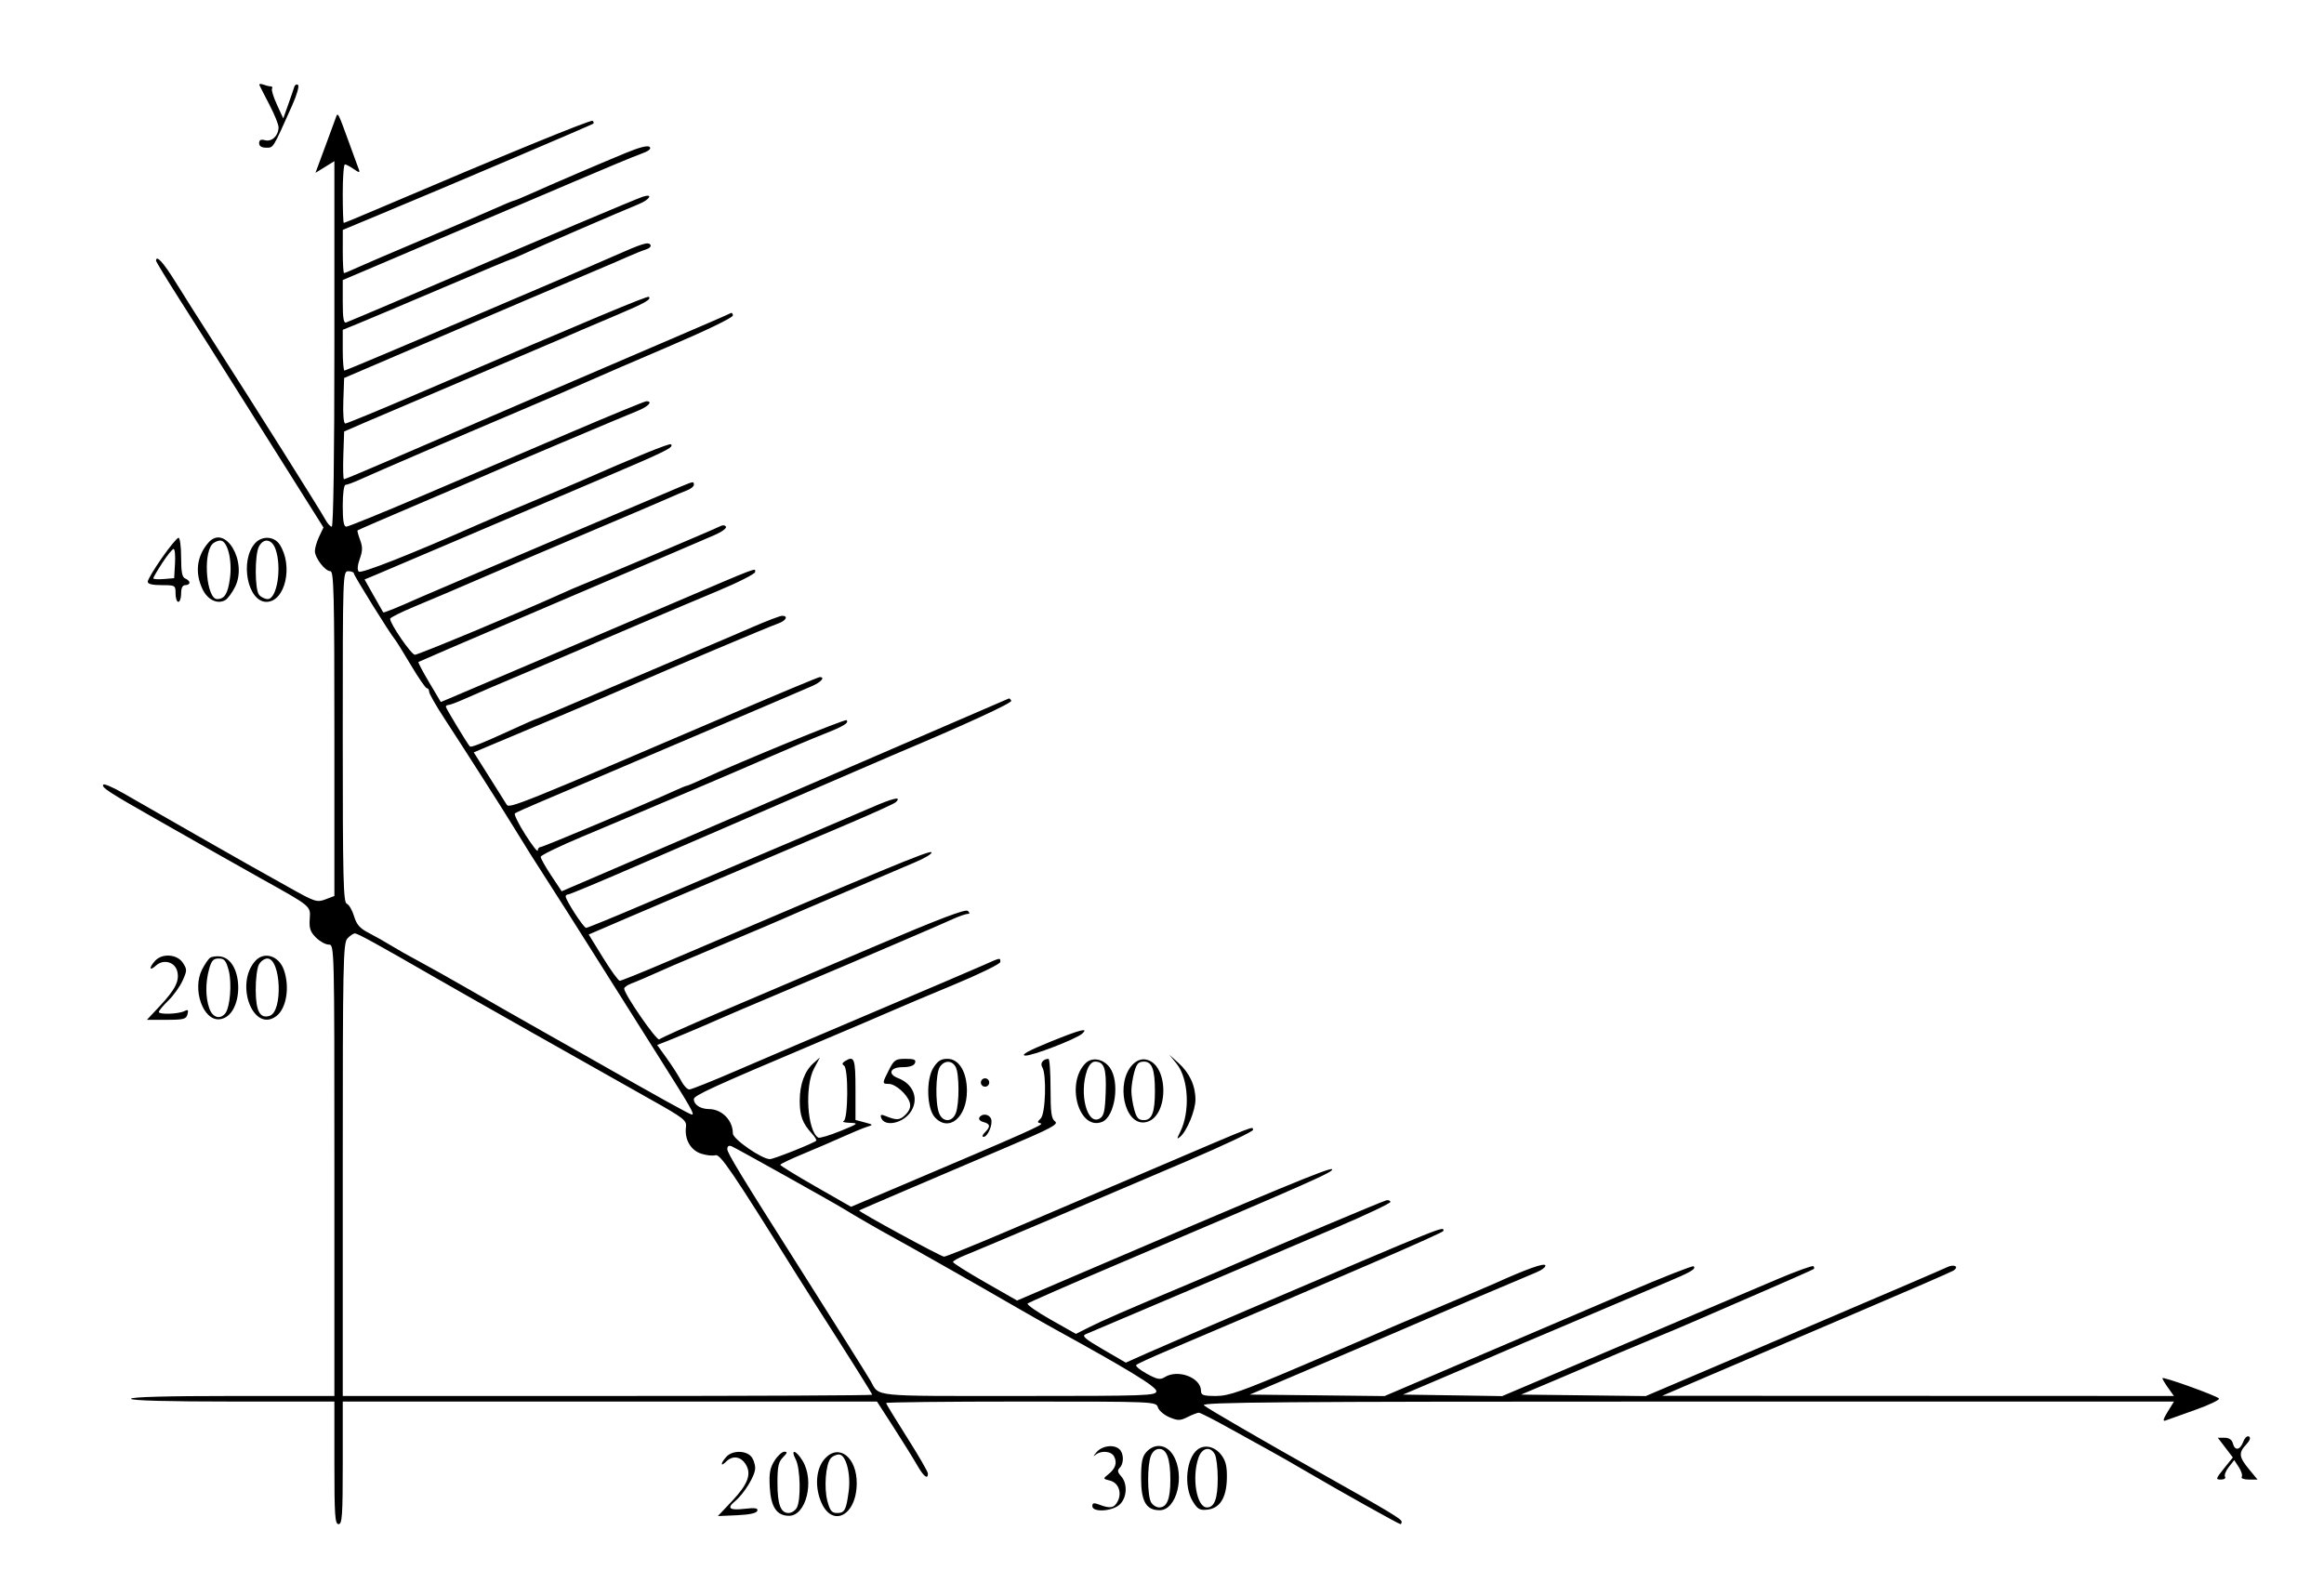 <svg xmlns="http://www.w3.org/2000/svg" width="834" height="568" viewBox="0 0 834 568" version="1.1">
	<path d="M 93.121 30.591 C 93.337 31.091, 94.974 34.300, 96.757 37.721 C 98.541 41.143, 99.986 44.743, 99.968 45.721 C 99.915 48.706, 97.571 50.962, 95.175 50.335 C 93.604 49.925, 93 50.216, 93 51.383 C 93 52.443, 93.865 53, 95.513 53 C 98.172 53, 97.793 53.617, 104.870 37.771 C 106.563 33.981, 107.463 30.786, 106.931 30.457 C 106.411 30.136, 105.814 30.464, 105.603 31.187 C 105.393 31.909, 104.416 34.748, 103.434 37.495 L 101.647 42.491 99.381 37.558 C 98.134 34.844, 97.340 32.259, 97.616 31.812 C 97.892 31.365, 97.678 31, 97.141 31 C 96.603 31, 95.390 30.703, 94.445 30.341 C 93.500 29.978, 92.904 30.091, 93.121 30.591 M 120.563 42.107 C 120.297 42.873, 118.533 47.671, 116.642 52.768 L 113.205 62.036 116.603 59.937 L 120 57.837 120 123.418 C 120 163.949, 119.639 189, 119.055 189 C 118.535 189, 117.522 187.892, 116.805 186.538 C 115.317 183.732, 90.583 144.444, 77.117 123.500 C 72.167 115.800, 65.822 105.787, 63.019 101.250 C 58.668 94.209, 56 91.295, 56 93.584 C 56 93.906, 59.712 100.011, 64.250 107.153 C 68.787 114.294, 73.625 121.907, 75 124.071 C 76.375 126.235, 86.182 141.797, 96.792 158.654 L 116.085 189.301 114.542 192.552 C 113.694 194.340, 113 196.686, 113 197.766 C 113 200.234, 116.672 205, 118.573 205 C 119.793 205, 120 213.459, 120 263.281 L 120 321.562 116.772 322.780 C 113.718 323.933, 113.003 323.694, 103.522 318.359 C 98.010 315.257, 91.475 311.598, 89 310.227 C 86.525 308.855, 78.242 304.146, 70.593 299.762 C 50.640 288.324, 51.107 288.591, 44.109 284.597 C 40.594 282.591, 37.444 281.231, 37.109 281.576 C 36.216 282.495, 38.874 284.243, 55.500 293.673 C 63.750 298.352, 74.100 304.232, 78.500 306.740 C 82.900 309.248, 89.875 313.179, 94 315.476 C 111.791 325.382, 111.488 325.129, 111.152 329.777 C 110.909 333.137, 111.340 334.431, 113.380 336.471 C 114.771 337.862, 116.830 339, 117.955 339 C 119.998 339, 120 339.067, 120 420 L 120 501 83.500 501 C 59.833 501, 47 501.352, 47 502 C 47 502.648, 59.833 503, 83.500 503 L 120 503 120 525 C 120 543.889, 120.212 547, 121.500 547 C 122.788 547, 123 543.889, 123 525 L 123 503 218.860 503 L 314.720 503 320.702 512.277 C 323.992 517.380, 327.768 523.451, 329.092 525.770 C 331.459 529.912, 333 531.125, 333 528.843 C 333 528.207, 329.625 522.369, 325.500 515.871 C 321.375 509.373, 318 503.819, 318 503.528 C 318 503.238, 339.795 503, 366.433 503 C 414.692 503, 414.868 503.007, 415.529 505.091 C 415.894 506.241, 417.754 507.835, 419.662 508.632 C 422.721 509.910, 423.495 509.900, 426.219 508.541 C 427.918 507.693, 429.723 507, 430.230 507 C 430.738 507, 435.732 509.553, 441.327 512.673 C 446.922 515.793, 453.449 519.399, 455.831 520.687 C 458.212 521.975, 464.287 525.451, 469.331 528.411 C 480.748 535.113, 502.009 547, 502.577 547 C 502.810 547, 503 546.593, 503 546.095 C 503 545.179, 498.204 542.295, 475 529.262 C 453.005 516.907, 433.215 505.431, 432.036 504.346 C 430.808 503.217, 458.792 503, 605.367 503 L 780.163 503 777.888 506.681 C 776.325 509.209, 776.065 510.196, 777.056 509.831 C 777.850 509.539, 782.683 507.813, 787.797 505.996 C 792.910 504.180, 796.733 502.333, 796.292 501.892 C 795.181 500.781, 776 493.901, 776 494.614 C 776 494.931, 776.931 496.498, 778.068 498.096 L 780.136 501 688.318 500.966 L 596.500 500.932 613.500 493.642 C 622.850 489.632, 646.025 479.736, 665 471.651 C 683.975 463.566, 700.162 456.537, 700.971 456.030 C 703.238 454.611, 701.290 453.518, 698.748 454.782 C 697.512 455.398, 672.670 466.057, 643.544 478.469 L 590.589 501.036 568.224 500.768 L 545.859 500.500 558.680 495.088 C 565.731 492.112, 573.300 488.885, 575.500 487.917 C 577.700 486.948, 585.125 483.822, 592 480.968 C 598.875 478.115, 605.850 475.174, 607.500 474.433 C 609.150 473.692, 619.500 469.202, 630.500 464.454 C 641.500 459.706, 650.687 455.636, 650.917 455.411 C 651.146 455.185, 651.075 454.742, 650.759 454.426 C 650.444 454.110, 644.631 456.205, 637.843 459.082 C 631.054 461.959, 617.850 467.565, 608.500 471.540 C 599.150 475.515, 579.707 483.781, 565.293 489.907 L 539.086 501.046 521.293 500.773 L 503.500 500.500 518.500 494.123 C 526.750 490.616, 535.300 486.942, 537.500 485.960 C 539.700 484.978, 550.725 480.283, 562 475.526 C 573.275 470.770, 583.850 466.278, 585.500 465.546 C 587.150 464.813, 592.550 462.518, 597.500 460.446 C 606.866 456.526, 608.758 455.425, 607.792 454.458 C 607.475 454.142, 596.705 458.374, 583.858 463.864 C 571.011 469.353, 546.182 479.962, 528.681 487.439 L 496.863 501.035 472.681 500.768 L 448.500 500.500 477.500 488.152 C 493.450 481.360, 509.425 474.520, 513 472.952 C 518.854 470.384, 541.659 460.676, 551.345 456.629 C 553.434 455.756, 554.875 454.607, 554.547 454.076 C 554.023 453.229, 547.642 455.521, 536.500 460.559 C 534.850 461.305, 525.400 465.323, 515.500 469.489 C 505.600 473.655, 496.600 477.485, 495.500 478.001 C 494.400 478.516, 481.856 483.902, 467.623 489.969 C 445.427 499.431, 440.983 501, 436.373 501 C 431.838 501, 431 500.715, 431 499.174 C 431 494.413, 422.737 491.274, 417.996 494.234 C 416.335 495.272, 415.302 495.077, 411.529 493.016 C 409.059 491.666, 407.367 490.244, 407.769 489.855 C 408.171 489.466, 413.225 487.145, 419 484.697 C 482.855 457.630, 518 442.387, 518 441.760 C 518 440.014, 520.281 439.095, 447.500 470.171 C 432.100 476.746, 416.014 483.680, 411.754 485.579 L 404.008 489.032 395.882 484.310 C 389.285 480.477, 388.108 479.446, 389.628 478.830 C 392.158 477.806, 455.792 450.726, 479.794 440.459 C 490.406 435.920, 499.039 431.823, 498.979 431.353 C 498.918 430.884, 498.276 430.620, 497.551 430.767 C 496.310 431.018, 459.169 446.674, 445 452.918 C 441.425 454.493, 432.875 458.144, 426 461.032 C 404.008 470.268, 395.613 473.922, 390.810 476.349 L 386.119 478.719 377.096 473.623 C 372.134 470.820, 368.395 468.209, 368.787 467.822 C 369.179 467.435, 383.900 460.994, 401.500 453.509 C 470.759 424.054, 478.847 420.473, 478.021 419.635 C 477.266 418.868, 459.113 426.390, 384.248 458.493 L 364.996 466.748 353.498 460.180 C 347.174 456.568, 342 453.299, 342 452.915 C 342 452.531, 343.912 451.457, 346.250 450.527 C 350.959 448.655, 389.689 432.222, 426.162 416.621 C 439.177 411.055, 449.752 406.050, 449.662 405.500 C 449.448 404.182, 451.930 403.216, 415 418.987 C 397.125 426.620, 372.933 436.946, 361.240 441.933 C 349.547 446.920, 339.441 451, 338.782 451 C 337.687 451, 307.848 434.759, 308.303 434.410 C 308.543 434.226, 336.853 422.099, 361.873 411.464 C 377.226 404.937, 379.980 403.458, 378.623 402.466 C 377.302 401.500, 377 399.302, 377 390.640 C 377 384.788, 376.663 380.007, 376.250 380.015 C 374.305 380.055, 373.151 381.625, 374.037 383.026 C 375.627 385.540, 375.215 399.643, 373.502 401.356 C 372.170 402.687, 372.173 402.890, 373.527 403.177 C 374.948 403.478, 368.348 406.414, 322.958 425.668 L 305.416 433.109 292.708 425.844 C 285.719 421.848, 280.006 418.336, 280.013 418.039 C 280.020 417.743, 283.733 415.967, 288.263 414.094 C 292.793 412.221, 299.200 409.464, 302.500 407.968 C 305.800 406.471, 309.625 404.891, 311 404.456 C 313.486 403.671, 313.481 403.661, 310.250 402.805 L 307 401.943 307 390.971 C 307 379.798, 306.584 378.710, 303.143 380.890 C 302.197 381.490, 302.122 381.957, 302.893 382.434 C 304.513 383.435, 304.382 401.679, 302.750 402.338 C 302.063 402.615, 303.075 402.901, 305 402.973 C 308.277 403.096, 308.054 403.286, 301.500 405.947 C 297.650 407.511, 294.117 408.557, 293.648 408.273 C 289.678 405.863, 288.698 389.913, 292.125 383.485 L 294.249 379.500 291.987 381.500 C 288.765 384.348, 287 389.138, 287 395.034 C 287 400.437, 287.978 403.103, 291.296 406.746 C 292.421 407.981, 293.152 409.168, 292.921 409.384 C 291.911 410.323, 277.647 416, 276.296 416 C 273.398 416, 263 408.799, 263 406.792 C 263 402.078, 259.099 398.080, 254.450 398.032 C 251.312 397.999, 249 396.478, 249 394.446 C 249 393.170, 256.028 389.948, 291.500 374.963 C 304.700 369.386, 317.750 363.823, 320.500 362.599 C 323.250 361.375, 333.026 357.252, 342.223 353.437 C 351.421 349.622, 358.959 345.938, 358.973 345.250 C 359.008 343.627, 359.127 343.604, 352.871 346.399 C 349.917 347.719, 332.425 355.193, 314 363.007 C 295.575 370.822, 273.340 380.317, 264.590 384.108 C 255.839 387.899, 248.088 391, 247.365 391 C 246.643 391, 245.325 389.596, 244.438 387.881 C 243.551 386.165, 241.250 382.569, 239.325 379.889 L 235.825 375.017 238.162 374.127 C 241.353 372.913, 252.615 368.166, 257.500 365.977 C 259.700 364.991, 270.275 360.483, 281 355.960 C 291.725 351.437, 302.300 346.951, 304.500 345.992 C 306.700 345.032, 315.025 341.462, 323 338.058 C 330.975 334.654, 339.408 330.998, 341.739 329.934 C 344.071 328.870, 346.523 328, 347.189 328 C 348.060 328, 348.095 327.695, 347.314 326.914 C 346.533 326.133, 336.868 329.818, 312.864 340.049 C 294.514 347.870, 270.050 358.290, 258.500 363.203 C 246.950 368.117, 237.096 372.533, 236.602 373.017 C 235.774 373.827, 224 356.804, 224 354.797 C 224 354.331, 225.126 353.522, 226.503 352.999 C 228.755 352.143, 232.374 350.579, 241.500 346.521 C 243.150 345.788, 252.150 341.975, 261.500 338.048 C 270.850 334.121, 279.850 330.292, 281.500 329.539 C 283.150 328.785, 291.025 325.399, 299 322.014 C 306.975 318.629, 315.300 315.066, 317.500 314.096 C 319.700 313.126, 324.553 311.059, 328.285 309.502 C 332.017 307.944, 334.699 306.299, 334.246 305.846 C 333.531 305.131, 317.468 311.786, 238.405 345.553 C 230.103 349.099, 222.903 351.996, 222.405 351.991 C 221.907 351.986, 219.198 348.248, 216.383 343.684 L 211.267 335.386 224.883 329.528 C 232.373 326.306, 241.425 322.444, 245 320.945 C 248.575 319.446, 260.500 314.380, 271.500 309.687 C 282.500 304.993, 298.025 298.376, 306 294.981 C 313.975 291.586, 320.920 288.409, 321.433 287.921 C 323.831 285.640, 320.603 286.360, 312.431 289.928 C 307.519 292.073, 291.575 298.864, 277 305.019 C 262.425 311.173, 241.665 319.987, 230.866 324.605 C 220.067 329.222, 210.825 333, 210.327 333 C 209.438 333, 203 323.073, 203 321.701 C 203 321.316, 203.411 321, 203.912 321 C 204.414 321, 215.101 316.542, 227.662 311.093 C 240.223 305.645, 260.625 296.823, 273 291.490 C 285.375 286.157, 300.450 279.639, 306.500 277.007 C 312.550 274.375, 319.300 271.464, 321.500 270.539 C 346.121 260.179, 363.222 252.315, 362.898 251.500 C 362.679 250.950, 362.275 250.589, 362 250.697 C 361.725 250.805, 347.325 257.023, 330 264.516 C 297.799 278.441, 248.865 299.540, 218.533 312.577 L 201.566 319.870 197.786 314.185 C 195.707 311.058, 194.021 308.050, 194.039 307.500 C 194.057 306.950, 200.693 303.724, 208.786 300.331 C 235.373 289.185, 264.293 276.881, 276.500 271.523 C 283.100 268.626, 291.650 265.017, 295.500 263.503 C 302.775 260.641, 304.765 259.432, 303.795 258.461 C 303.286 257.953, 265.911 273.247, 252.223 279.564 C 249.320 280.904, 246.728 282, 246.462 282 C 246.196 282, 244.071 282.876, 241.739 283.947 C 232.111 288.369, 194.882 304, 193.977 304 C 193.440 304, 192.988 304.563, 192.974 305.250 C 192.960 305.938, 190.951 303.356, 188.510 299.514 C 186.069 295.672, 184.393 292.257, 184.786 291.925 C 185.179 291.593, 189.550 289.626, 194.500 287.554 C 199.450 285.482, 204.850 283.188, 206.500 282.456 C 208.150 281.724, 220.300 276.544, 233.500 270.944 C 246.700 265.345, 264.250 257.868, 272.500 254.329 C 280.750 250.790, 289.188 247.175, 291.250 246.296 C 294.632 244.853, 296.279 243, 294.179 243 C 293.727 243, 280.114 248.672, 263.929 255.605 C 186.118 288.931, 182.755 290.290, 181.825 288.765 C 181.401 288.069, 178.570 283.567, 175.534 278.761 L 170.014 270.021 173.257 268.647 C 175.041 267.891, 184.825 263.776, 195 259.502 C 205.175 255.228, 218.900 249.361, 225.500 246.464 C 240.956 239.680, 275.685 225.015, 279.250 223.767 C 282.092 222.772, 283.007 221, 280.679 221 C 279.953 221, 275.116 222.845, 269.929 225.100 C 264.743 227.355, 256.450 230.901, 251.500 232.979 C 246.550 235.057, 231.338 241.537, 217.695 247.379 C 204.052 253.220, 192.716 258, 192.504 258 C 192.292 258, 188.379 259.717, 183.809 261.815 C 173.102 266.731, 169.016 268.362, 168.604 267.885 C 167.531 266.639, 160 254.174, 160 253.642 C 160 253.289, 160.437 253, 160.970 253 C 161.504 253, 164.317 251.929, 167.220 250.619 C 170.124 249.309, 179.700 245.205, 188.500 241.498 C 197.300 237.791, 205.850 234.155, 207.500 233.418 C 213.492 230.740, 243.832 217.817, 257.250 212.228 C 264.812 209.077, 270.999 205.949, 271 205.275 C 271 203.785, 272.867 203.077, 242 216.267 C 216.815 227.028, 166.956 248.266, 161.348 250.621 L 158.195 251.945 154.008 244.896 C 151.704 241.019, 149.973 237.725, 150.160 237.575 C 150.347 237.426, 167.150 230.201, 187.500 221.520 C 207.850 212.839, 230.575 203.126, 238 199.936 C 245.425 196.746, 253.666 193.209, 256.314 192.076 C 258.962 190.943, 260.853 189.572, 260.518 189.029 C 260.133 188.407, 259.277 188.385, 258.204 188.969 C 256.598 189.844, 213.752 207.993, 208.803 209.894 C 207.536 210.381, 204.025 211.899, 201 213.269 C 186.476 219.845, 150.118 234.999, 148.888 234.989 C 147.619 234.979, 140 223.908, 140 222.073 C 140 221.640, 144.162 219.572, 149.250 217.478 C 154.338 215.385, 165.475 210.641, 174 206.936 C 182.525 203.231, 199.850 195.828, 212.500 190.483 C 225.150 185.139, 237.411 179.908, 239.747 178.859 C 242.083 177.811, 245.120 176.525, 246.497 176.001 C 247.874 175.478, 249 174.588, 249 174.025 C 249 172.704, 248.945 172.711, 244.372 174.598 C 238.024 177.218, 153.754 213.046, 150.498 214.509 C 143.042 217.860, 137.701 220.028, 137.522 219.775 C 137.414 219.624, 135.866 216.905, 134.081 213.734 L 130.834 207.967 134.667 206.376 C 136.775 205.501, 150.650 199.600, 165.500 193.263 C 180.350 186.926, 203.075 177.243, 216 171.745 C 239.386 161.797, 241.889 160.556, 240.790 159.456 C 240.309 158.975, 228.248 163.884, 207.500 173.005 C 205.300 173.973, 197.875 177.109, 191 179.974 C 184.125 182.840, 175.575 186.479, 172 188.062 C 147.685 198.823, 129.573 205.973, 128.740 205.140 C 128.152 204.552, 128.290 202.839, 129.109 200.575 C 130.144 197.713, 130.169 196.286, 129.227 193.791 C 128.571 192.054, 128.162 190.505, 128.317 190.349 C 128.472 190.194, 138.702 185.766, 151.050 180.510 C 163.397 175.254, 174.400 170.532, 175.500 170.017 C 178.291 168.710, 223.562 149.549, 228.750 147.479 C 232.660 145.919, 234.433 144, 231.966 144 C 231.397 144, 218.909 149.136, 204.216 155.414 C 189.522 161.692, 165.821 171.817, 151.546 177.914 C 137.271 184.011, 125.009 189, 124.296 189 C 123.350 189, 123 186.975, 123 181.500 C 123 177.113, 123.420 174, 124.011 174 C 124.567 174, 126.929 173.128, 129.261 172.062 C 134.656 169.596, 166.554 155.875, 188 146.796 C 197.075 142.954, 207.200 138.588, 210.500 137.093 C 213.800 135.598, 226.963 129.913, 239.750 124.460 C 253.481 118.605, 263 114, 263 113.214 C 263 112.481, 262.613 112.121, 262.139 112.414 C 261.666 112.707, 251.878 116.962, 240.389 121.871 C 221.579 129.907, 180.806 147.455, 139.232 165.407 C 130.835 169.033, 123.730 172, 123.443 172 C 123.157 172, 123.052 168.144, 123.211 163.431 L 123.500 154.862 130 152.032 C 133.575 150.476, 150 143.476, 166.500 136.478 C 183 129.479, 198.525 122.861, 201 121.771 C 206.232 119.466, 208.057 118.685, 221.500 112.990 C 231.558 108.729, 233.792 107.459, 232.863 106.530 C 232.399 106.065, 212.472 114.412, 149.201 141.570 C 135.837 147.306, 124.456 152, 123.911 152 C 123.312 152, 123.034 148.759, 123.210 143.829 L 123.500 135.657 141.500 127.944 C 179.625 111.608, 207.760 99.598, 214 96.995 C 217.575 95.503, 222.525 93.373, 225 92.261 C 227.475 91.148, 230.519 89.927, 231.765 89.547 C 233.010 89.167, 233.760 88.420, 233.430 87.887 C 232.684 86.680, 230.678 87.298, 220 92.023 C 204.438 98.910, 124.261 133, 123.626 133 C 123.282 133, 123 129.708, 123 125.684 L 123 118.368 128.750 116.027 C 131.912 114.740, 145.430 109.032, 158.789 103.343 C 172.149 97.655, 183.274 93, 183.512 93 C 183.750 93, 186.320 91.895, 189.223 90.544 C 194.092 88.279, 220.544 76.848, 229.250 73.247 C 233.268 71.586, 234.497 69.395, 230.750 70.572 C 228.418 71.305, 189.604 87.711, 166 97.940 C 153.486 103.364, 127.122 114.593, 124.250 115.722 C 123.314 116.090, 123.001 114.239, 123.002 108.357 L 123.005 100.500 132.252 96.577 C 137.339 94.419, 148.250 89.771, 156.500 86.246 C 164.750 82.722, 175.100 78.331, 179.500 76.489 C 183.900 74.646, 196.050 69.471, 206.500 64.987 C 216.950 60.504, 227.448 56.143, 229.829 55.297 C 232.726 54.267, 233.826 53.426, 233.154 52.754 C 232.483 52.083, 229.562 52.820, 224.325 54.984 C 214.745 58.943, 197.354 66.407, 190.220 69.621 C 187.317 70.929, 184.712 72, 184.432 72 C 184.152 72, 180.452 73.548, 176.211 75.440 C 171.970 77.332, 160.400 82.295, 150.500 86.468 C 140.600 90.641, 130.575 94.943, 128.223 96.028 C 125.871 97.112, 123.734 98, 123.473 98 C 123.213 98, 123.004 94.513, 123.010 90.250 L 123.019 82.500 137.260 76.574 C 160.121 67.059, 212.462 44.784, 212.917 44.375 C 213.146 44.169, 213.043 43.710, 212.689 43.356 C 212.143 42.809, 180.651 55.716, 135.125 75.145 C 128.868 77.815, 123.581 80, 123.375 80 C 123.169 80, 123 75.275, 123 69.500 C 123 63.725, 123.350 59, 123.777 59 C 124.205 59, 125.634 59.756, 126.954 60.680 C 128.817 61.985, 129.233 62.041, 128.819 60.930 C 128.525 60.144, 126.812 55.450, 125.012 50.500 C 121.323 40.356, 121.231 40.183, 120.563 42.107 M 58.081 200.250 C 55.299 204.238, 53.017 208.063, 53.011 208.750 C 53.004 209.585, 54.661 210, 58 210 C 62.889 210, 63 210.067, 63 213 C 63 214.650, 63.450 216, 64 216 C 64.550 216, 65 214.650, 65 213 C 65 211, 65.500 210, 66.500 210 C 67.325 210, 68 209.598, 68 209.107 C 68 208.616, 67.325 207.955, 66.500 207.638 C 65.363 207.202, 65 205.359, 65 200.031 C 65 196.164, 64.582 193, 64.070 193 C 63.559 193, 60.864 196.262, 58.081 200.250 M 74.783 194.750 C 70.604 199.541, 69.858 205.538, 72.700 211.497 C 74.517 215.307, 78.144 217, 80.905 215.328 C 81.782 214.797, 83.335 212.683, 84.356 210.631 C 88.923 201.453, 80.756 187.903, 74.783 194.750 M 91.565 194.928 C 85.955 201.127, 88.814 216, 95.616 216 C 102.357 216, 105.333 203.017, 100.340 195.396 C 98.402 192.438, 94.029 192.205, 91.565 194.928 M 76.088 195.394 C 72.748 199.418, 74.201 215, 77.916 215 C 80.608 215, 81.789 213.069, 82.535 207.450 C 83.398 200.944, 81.616 194, 79.084 194 C 78.072 194, 76.724 194.627, 76.088 195.394 M 92.939 196.114 C 91.373 199.039, 91.405 211.579, 92.983 213.480 C 93.677 214.316, 95.069 215, 96.075 215 C 99.410 215, 101.195 203.727, 98.902 197.149 C 97.613 193.450, 94.641 192.934, 92.939 196.114 M 58.250 202.006 C 56.462 204.740, 55 207.234, 55 207.549 C 55 207.863, 56.688 207.981, 58.750 207.810 L 62.500 207.500 62.802 202.250 C 62.969 199.363, 62.744 197.008, 62.302 197.018 C 61.861 197.028, 60.038 199.273, 58.250 202.006 M 123 264.393 C 123 315.241, 123.208 323.866, 124.444 324.340 C 125.238 324.645, 126.415 326.654, 127.059 328.804 C 127.974 331.856, 129.137 333.179, 132.365 334.836 C 134.639 336.004, 138.300 338.072, 140.500 339.433 C 142.700 340.794, 147.053 343.254, 150.173 344.900 C 153.294 346.545, 161.619 351.217, 168.673 355.280 C 175.728 359.344, 187.125 365.845, 194 369.726 C 200.875 373.608, 208.075 377.679, 210 378.773 C 237.513 394.402, 247.607 400, 248.271 400 C 249.364 400, 248.148 397.862, 237.197 380.535 C 231.972 372.266, 221.749 356.050, 214.480 344.500 C 207.211 332.950, 199.292 320.471, 196.882 316.769 C 192.717 310.371, 187.898 302.708, 183.500 295.490 C 180.278 290.203, 165.611 267.227, 159.567 258.001 C 156.505 253.327, 154 248.939, 154 248.251 C 154 247.563, 153.636 247, 153.191 247 C 152.746 247, 150.177 243.287, 147.483 238.750 C 144.790 234.213, 142.202 230.050, 141.734 229.500 C 139.949 227.403, 127 206.585, 127 205.812 C 127 205.365, 126.100 205, 125 205 C 123.022 205, 123 205.667, 123 264.393 M 124.655 336.829 C 123.144 338.499, 123 345.701, 123 419.829 L 123 501 218 501 C 270.250 501, 313 500.803, 313 500.563 C 313 500.178, 305.768 488.665, 292.602 468.089 C 290.346 464.563, 287.150 459.515, 285.500 456.872 C 262.566 420.137, 258.433 414.062, 256.734 414.593 C 255.763 414.897, 253.447 414.643, 251.588 414.029 C 247.832 412.789, 245.616 408.908, 246.166 404.535 C 246.475 402.088, 245.516 401.335, 233.500 394.592 C 211.065 382.001, 166.930 357.024, 156.500 351.016 C 135.082 338.679, 128.391 335, 127.370 335 C 126.787 335, 125.565 335.823, 124.655 336.829 M 55.655 344.829 C 53.346 347.380, 53.580 348.690, 55.960 346.536 C 58.654 344.098, 62.761 345.200, 63.612 348.589 C 64.471 352.013, 62.924 355.098, 57.367 361.039 L 52.726 366 59.747 366 C 65.905 366, 66.830 365.757, 67.285 364.017 C 67.700 362.432, 67.472 362.204, 66.152 362.878 C 64.031 363.960, 57 364.181, 57 363.166 C 57 362.740, 58.524 360.915, 60.387 359.109 C 62.250 357.303, 64.562 354.080, 65.524 351.946 C 67.159 348.320, 67.165 347.901, 65.614 345.533 C 63.572 342.417, 58.183 342.035, 55.655 344.829 M 75.390 343.741 C 74.779 344.158, 73.488 346.043, 72.521 347.929 C 68.859 355.073, 72.924 366.517, 78.868 365.795 C 87.681 364.726, 87.711 344.191, 78.901 343.241 C 77.580 343.098, 76 343.323, 75.390 343.741 M 91.625 344.862 C 84.108 353.168, 90.923 370.933, 99.211 364.637 C 102.792 361.916, 104.035 354.269, 101.895 348.128 C 100.110 343.009, 94.823 341.328, 91.625 344.862 M 75.053 347.750 C 73.704 352.606, 73.721 357.901, 75.098 361.851 C 76.251 365.160, 78.901 366.029, 80.813 363.725 C 82.573 361.605, 83.284 352.768, 82.060 348.225 C 81.122 344.739, 80.501 344, 78.508 344 C 76.570 344, 75.889 344.740, 75.053 347.750 M 92.897 346.192 C 92.252 347.398, 91.743 351.502, 91.767 355.312 C 91.815 362.928, 93.298 365.675, 96.769 364.573 C 101.605 363.039, 100.835 344, 95.937 344 C 94.911 344, 93.542 344.987, 92.897 346.192 M 377.015 373.835 C 369.109 377.046, 366.254 378.603, 367.853 378.831 C 370.022 379.140, 386.370 372.848, 388.433 370.910 C 390.770 368.715, 387.655 369.513, 377.015 373.835 M 422.245 381.755 C 426.541 387.064, 427.163 398.959, 423.525 406.250 C 422.287 408.731, 422.280 409.013, 423.477 408.019 C 425.920 405.992, 429 398.537, 429 394.652 C 429 389.623, 426.914 385.104, 422.929 381.500 L 419.612 378.500 422.245 381.755 M 319.020 383.960 C 316.536 388.830, 316.533 389, 318.944 389 C 321.380 389, 325.633 392.786, 326.470 395.699 C 326.907 397.216, 326.438 398.562, 324.959 400.041 C 322.903 402.097, 321.778 402.160, 317.614 400.454 C 316.223 399.885, 315.851 400.052, 316.196 401.091 C 317.384 404.656, 324.338 403.137, 327.020 398.727 C 329.788 394.176, 327.695 388.993, 322.250 386.910 C 318.422 385.446, 319.450 383, 323.893 383 C 326.431 383, 327.986 382.478, 328.362 381.500 C 328.813 380.323, 328.088 380, 324.989 380 C 321.396 380, 320.859 380.356, 319.020 383.960 M 334.931 383.250 C 332.282 387.471, 332.584 397.777, 335.449 400.943 C 340.436 406.454, 346.993 401.090, 346.993 391.500 C 346.993 384.686, 344.143 380, 340 380 C 337.667 380, 336.502 380.747, 334.931 383.250 M 389.542 381.601 C 382.378 388.765, 387.160 405.839, 395.439 402.662 C 400.193 400.838, 401.995 388.161, 398.223 383.084 C 395.897 379.955, 391.875 379.268, 389.542 381.601 M 406.325 382.205 C 400.322 388.738, 403.526 403.675, 410.744 402.807 C 419.644 401.738, 419.757 381.284, 410.868 380.205 C 409.332 380.018, 407.656 380.756, 406.325 382.205 M 337.241 382.986 C 335.764 385.351, 335.596 395.806, 336.975 399.435 C 337.584 401.037, 338.720 402, 340 402 C 341.280 402, 342.416 401.037, 343.025 399.435 C 344.313 396.047, 344.274 385.381, 342.965 382.934 C 341.626 380.433, 338.819 380.459, 337.241 382.986 M 390.098 384.149 C 387.143 392.626, 390.204 404.129, 394.687 401.395 C 396.157 400.498, 396.555 398.732, 396.792 392.048 C 397.097 383.444, 396.253 381, 392.975 381 C 391.878 381, 390.775 382.208, 390.098 384.149 M 407.053 384.750 C 406.480 386.813, 406.011 389.850, 406.011 391.500 C 406.011 393.150, 406.480 396.188, 407.053 398.250 C 407.892 401.271, 408.567 402, 410.528 402 C 413.402 402, 414.460 399.175, 414.460 391.500 C 414.460 383.825, 413.402 381, 410.528 381 C 408.567 381, 407.892 381.729, 407.053 384.750 M 352 388.500 C 352 389.325, 352.675 390, 353.500 390 C 354.325 390, 355 389.325, 355 388.500 C 355 387.675, 354.325 387, 353.500 387 C 352.675 387, 352 387.675, 352 388.500 M 351.458 401.067 C 351.095 401.655, 351.743 402.381, 352.899 402.684 C 355.407 403.340, 355.544 404.313, 353.429 406.429 C 352.564 407.293, 352.349 408, 352.950 408 C 354.474 408, 356.389 403.456, 355.663 401.564 C 354.977 399.777, 352.441 399.478, 351.458 401.067 M 261 412.408 C 261 413.819, 265.838 421.767, 287.090 455.265 C 298.502 473.254, 311.332 493.676, 312.366 495.500 C 315.717 501.409, 311.755 501, 365.655 501 C 411.995 501, 414.998 500.893, 414.969 499.250 C 414.941 497.640, 404.812 491.455, 378.692 477.096 C 375.286 475.224, 368.450 471.343, 363.500 468.471 C 352.085 461.849, 324.905 446.434, 319.565 443.555 C 315.839 441.546, 306.622 436.220, 303 433.984 C 299.015 431.524, 263.864 411.885, 262.528 411.372 C 261.544 410.995, 261 411.364, 261 412.408 M 805.023 517.440 C 803.860 520.499, 802.016 520.776, 801.290 518 C 800.947 516.691, 799.926 516, 798.332 516 L 795.898 516 798.592 519.531 L 801.285 523.062 798.095 527.031 C 795.128 530.724, 795.052 531, 797.012 531 C 798.175 531, 798.839 530.548, 798.494 529.990 C 798.151 529.435, 798.749 527.863, 799.824 526.497 L 801.778 524.012 803.431 526.534 C 804.339 527.922, 804.813 529.494, 804.483 530.028 C 804.143 530.578, 805.241 531, 807.014 531 L 810.146 531 807.073 527.272 C 803.452 522.879, 803.284 521.391, 806.075 518.420 C 807.417 516.991, 807.770 515.976, 807.073 515.545 C 806.469 515.172, 805.569 516.003, 805.023 517.440 M 393.432 521.250 C 392.398 522.487, 392.194 522.938, 392.977 522.250 C 395.035 520.442, 398.783 520.716, 399.830 522.750 C 400.978 524.983, 400.292 527.075, 397.743 529.107 C 395.751 530.695, 395.759 530.723, 398.348 531.373 C 401.415 532.142, 402.721 535.784, 401.050 538.907 C 399.808 541.228, 398.378 541.475, 394.565 540.025 C 392.530 539.251, 392 539.354, 392 540.525 C 392 542.856, 399.144 542.446, 401.811 539.961 C 404.457 537.497, 404.711 532.444, 402.324 529.805 C 401.038 528.385, 400.922 527.678, 401.824 526.776 C 403.346 525.254, 403.333 521.733, 401.800 520.200 C 399.851 518.251, 395.477 518.800, 393.432 521.250 M 411.405 521.105 C 409.898 522.770, 409.500 524.734, 409.500 530.500 C 409.500 538.884, 411.307 542, 416.170 542 C 422.308 542, 425.389 529.431, 421.011 522.250 C 418.623 518.333, 414.372 517.826, 411.405 521.105 M 429.794 520.208 C 425.687 523.322, 424.729 533.404, 428.027 538.812 C 429.721 541.590, 430.549 542.073, 433.174 541.812 C 437.728 541.358, 440.116 537.615, 440.278 530.677 C 440.378 526.395, 439.913 524.358, 438.356 522.263 C 436.048 519.158, 432.349 518.270, 429.794 520.208 M 412.975 522.565 C 411.687 525.953, 411.726 536.619, 413.035 539.066 C 413.605 540.130, 414.939 541, 416 541 C 418.778 541, 420 537.984, 420 531.131 C 420 523.591, 418.710 520, 416 520 C 414.720 520, 413.584 520.963, 412.975 522.565 M 430.098 523.149 C 427.610 530.286, 429.427 541, 433.125 541 C 435.840 541, 437 537.857, 437 530.500 C 437 526.853, 436.534 522.998, 435.965 521.934 C 434.349 518.914, 431.358 519.533, 430.098 523.149 M 260.655 522.829 C 258.548 525.157, 258.476 526.667, 260.571 524.571 C 262.843 522.300, 265.718 522.640, 267.523 525.394 C 269.823 528.905, 268.466 532.627, 262.640 538.788 L 257.615 544.100 264.478 543.800 C 268.968 543.604, 271.488 543.055, 271.767 542.211 C 272.093 541.224, 271.001 541.059, 267.096 541.505 C 261.828 542.108, 260.746 541.277, 263.667 538.872 C 267.022 536.110, 271 529.627, 271 526.921 C 271 525.393, 270.293 523.436, 269.429 522.571 C 267.307 520.450, 262.685 520.585, 260.655 522.829 M 277.931 524.250 C 276.312 526.830, 275.963 528.776, 276.239 533.693 C 276.643 540.880, 278.741 544, 283.170 544 C 289.308 544, 292.389 531.431, 288.011 524.250 C 285.607 520.308, 283.538 519.887, 285.553 523.750 C 287.219 526.944, 287.487 538.221, 285.965 541.066 C 285.395 542.130, 284.061 543, 283 543 C 280.122 543, 279 539.933, 279 532.066 C 279 526.333, 279.377 524.623, 281 523 C 282.573 521.427, 282.676 521, 281.485 521 C 280.652 521, 279.053 522.462, 277.931 524.250 M 296.135 523.356 C 292.984 526.711, 292.299 532.875, 294.451 538.510 C 298.275 548.524, 307.337 544.297, 307.450 532.447 C 307.538 523.116, 301.169 517.998, 296.135 523.356 M 298.088 523.394 C 296.298 525.551, 295.658 534.033, 296.931 538.750 C 297.867 542.222, 298.508 543, 300.432 543 C 303.112 543, 303.673 541.946, 304.563 535.237 C 305.398 528.945, 303.572 522, 301.084 522 C 300.072 522, 298.724 522.627, 298.088 523.394" stroke="none" fill="black" fill-rule="evenodd"/>
</svg>